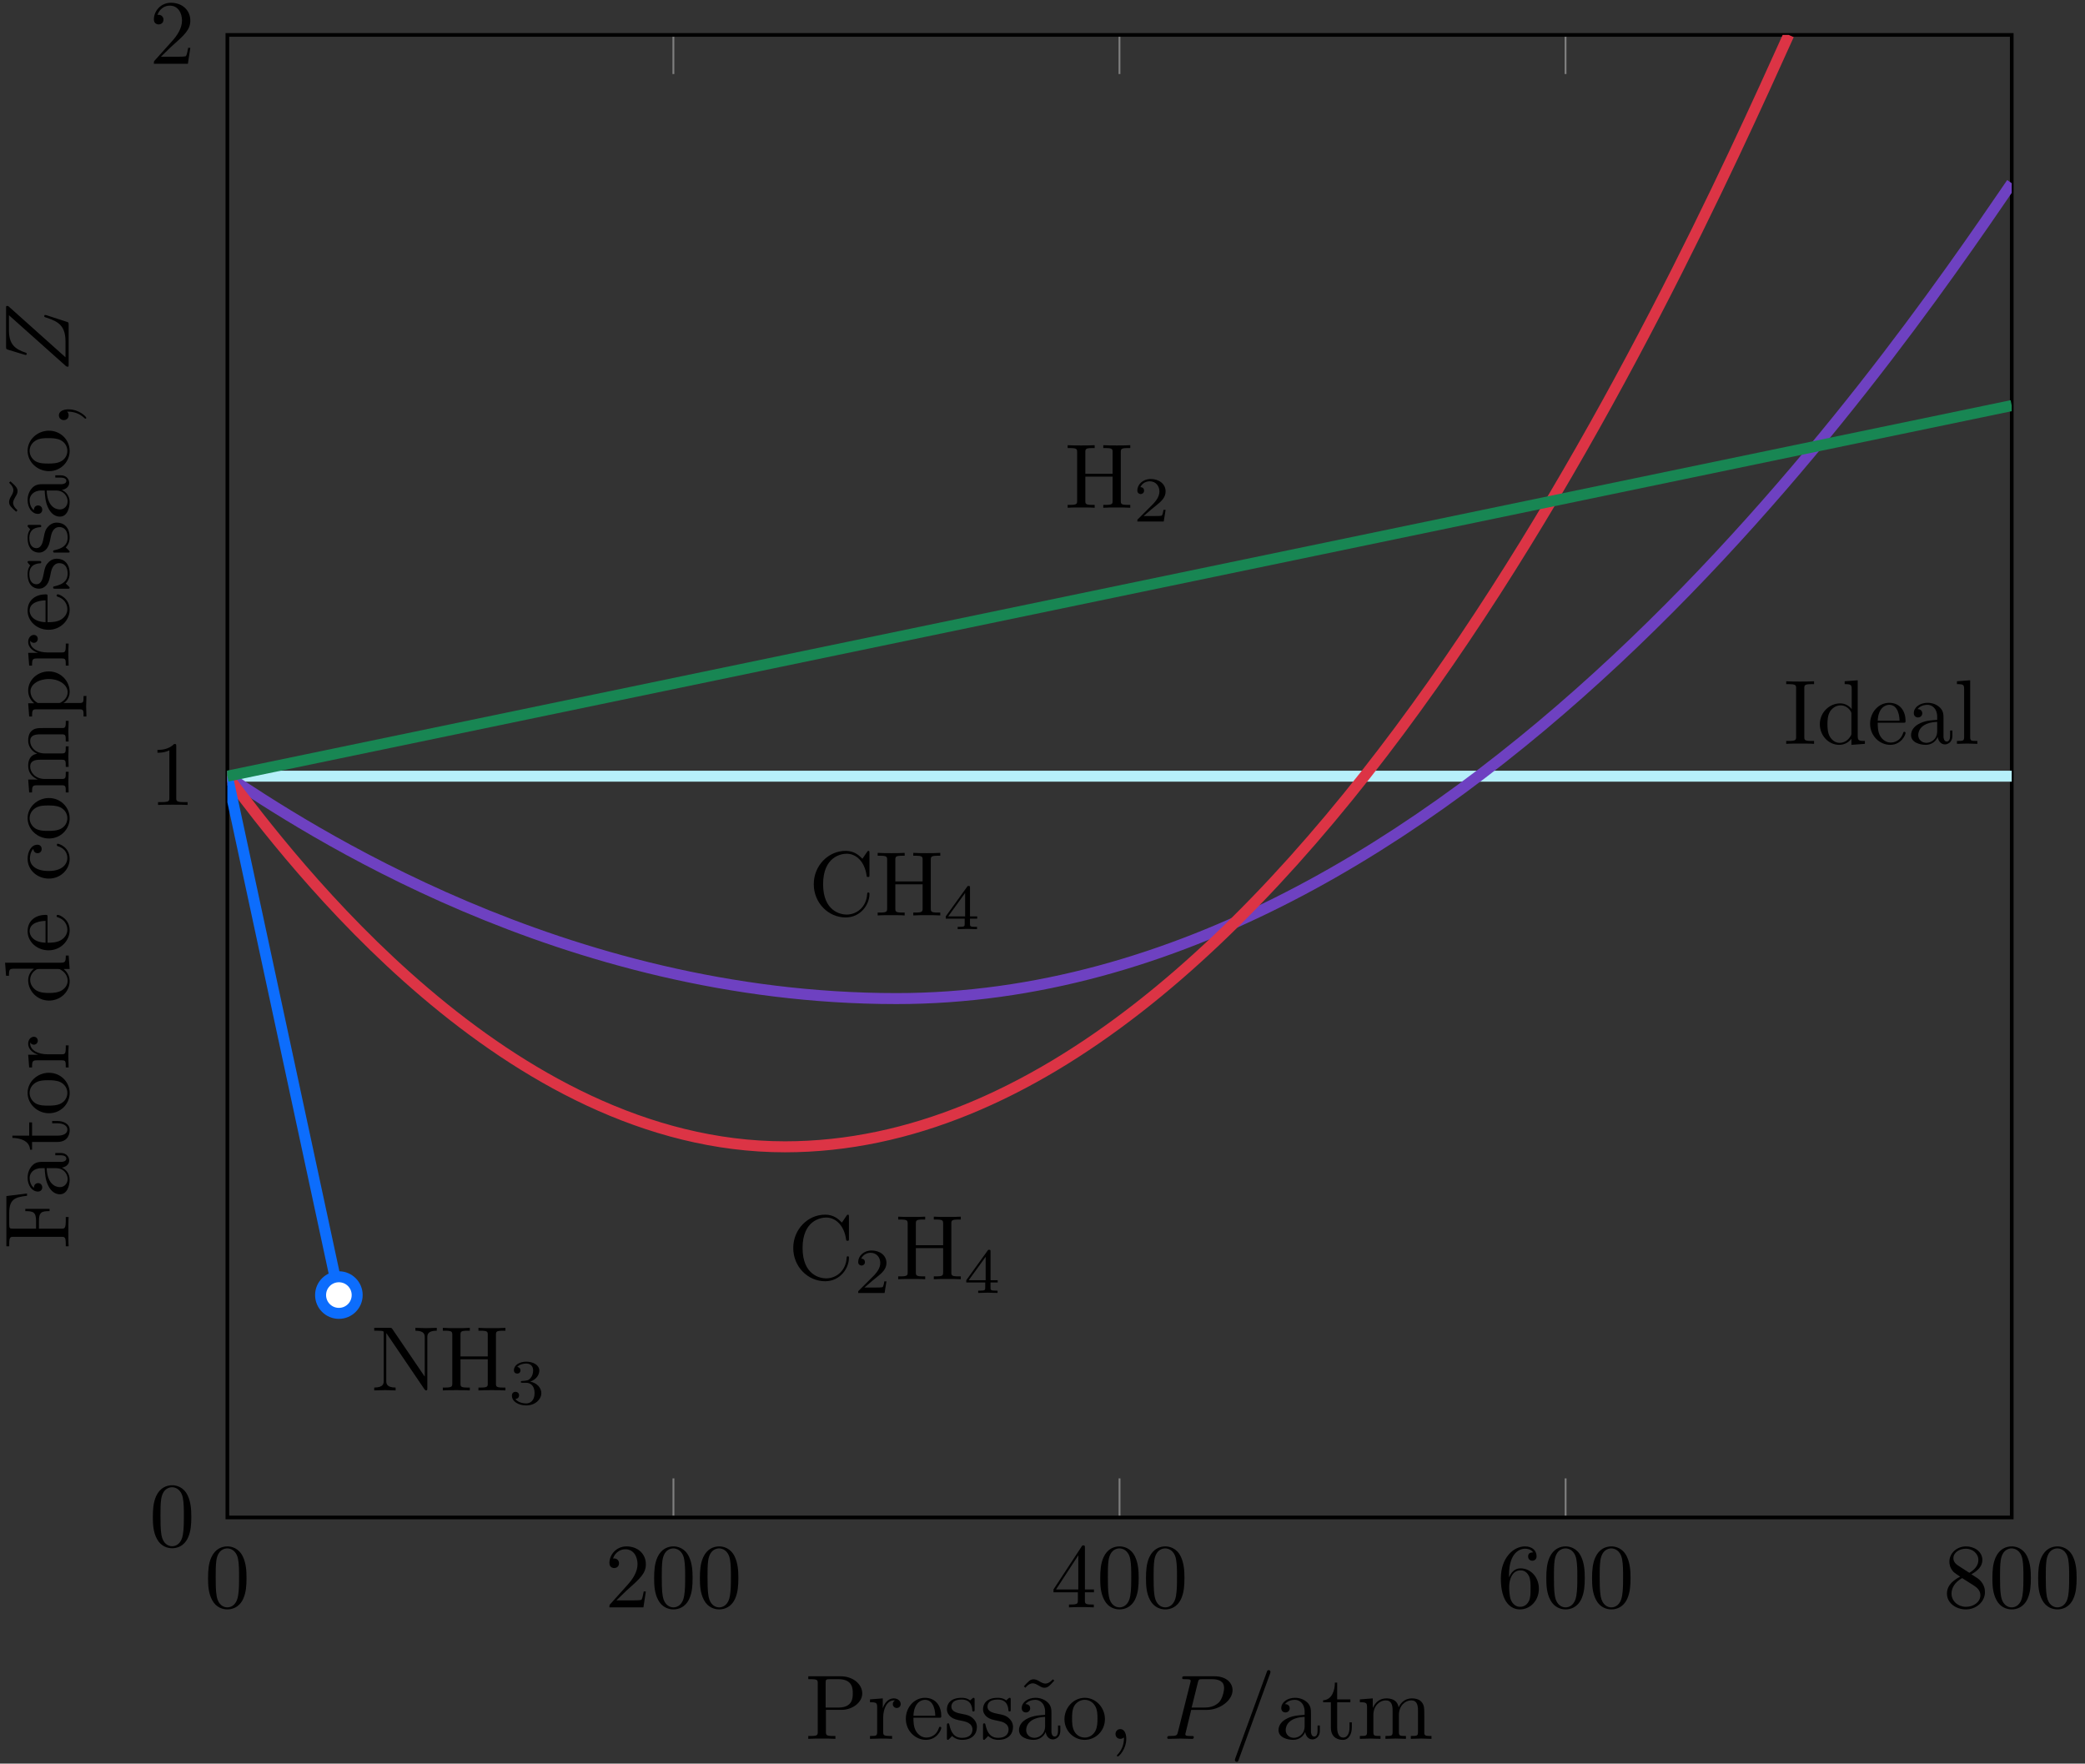 <?xml version="1.0" encoding="UTF-8"?>
<svg width="227pt" height="192pt" version="1.1" viewBox="0 0 227 192" xmlns="http://www.w3.org/2000/svg" xmlns:xlink="http://www.w3.org/1999/xlink">
<rect x="0" y="0" width="227" height="192" fill="#333333" stroke="none"/>
<defs>
<symbol id="a" overflow="visible">
<path d="m4.578-3.188c0-0.797-0.047-1.594-0.391-2.328-0.453-0.969-1.281-1.125-1.688-1.125-0.609 0-1.328 0.266-1.75 1.188-0.312 0.688-0.359 1.469-0.359 2.266 0 0.75 0.031 1.641 0.453 2.406 0.422 0.797 1.156 1 1.641 1 0.531 0 1.297-0.203 1.734-1.156 0.312-0.688 0.359-1.469 0.359-2.25zm-0.812-0.125c0 0.75 0 1.422-0.109 2.062-0.156 0.953-0.719 1.25-1.172 1.25-0.391 0-0.984-0.25-1.156-1.203-0.109-0.594-0.109-1.516-0.109-2.109 0-0.641 0-1.297 0.078-1.828 0.188-1.188 0.938-1.281 1.188-1.281 0.328 0 0.984 0.188 1.172 1.172 0.109 0.562 0.109 1.312 0.109 1.938z"/>
</symbol>
<symbol id="l" overflow="visible">
<path d="m4.469-1.734h-0.234c-0.062 0.297-0.125 0.734-0.234 0.891-0.062 0.078-0.719 0.078-0.938 0.078h-1.797l1.062-1.031c1.547-1.375 2.141-1.906 2.141-2.906 0-1.141-0.891-1.938-2.109-1.938-1.125 0-1.859 0.922-1.859 1.812 0 0.547 0.5 0.547 0.531 0.547 0.172 0 0.516-0.109 0.516-0.531 0-0.25-0.188-0.516-0.531-0.516-0.078 0-0.094 0-0.125 0.016 0.219-0.656 0.766-1.016 1.344-1.016 0.906 0 1.328 0.812 1.328 1.625 0 0.797-0.484 1.578-1.047 2.203l-1.906 2.125c-0.109 0.109-0.109 0.141-0.109 0.375h3.703z"/>
</symbol>
<symbol id="ap" overflow="visible">
<path d="m4.688-1.641v-0.312h-0.984v-4.531c0-0.203 0-0.266-0.172-0.266-0.078 0-0.109 0-0.188 0.125l-3.062 4.672v0.312h2.656v0.859c0 0.359-0.031 0.469-0.766 0.469h-0.203v0.312c0.406-0.031 0.922-0.031 1.344-0.031s0.938 0 1.359 0.031v-0.312h-0.219c-0.734 0-0.75-0.109-0.75-0.469v-0.859zm-1.703-0.312h-2.422l2.422-3.719z"/>
</symbol>
<symbol id="ao" overflow="visible">
<path d="m4.562-2.031c0-1.266-0.891-2.219-2-2.219-0.672 0-1.047 0.5-1.25 0.984v-0.25c0-2.516 1.234-2.875 1.75-2.875 0.234 0 0.656 0.062 0.875 0.406-0.156 0-0.547 0-0.547 0.438 0 0.312 0.234 0.469 0.453 0.469 0.156 0 0.469-0.094 0.469-0.484 0-0.594-0.438-1.078-1.266-1.078-1.281 0-2.625 1.281-2.625 3.484 0 2.672 1.156 3.375 2.078 3.375 1.109 0 2.062-0.938 2.062-2.25zm-0.906-0.016c0 0.484 0 0.984-0.172 1.344-0.297 0.594-0.75 0.641-0.984 0.641-0.625 0-0.922-0.594-0.984-0.75-0.188-0.469-0.188-1.266-0.188-1.438 0-0.781 0.328-1.781 1.219-1.781 0.172 0 0.625 0 0.938 0.625 0.172 0.359 0.172 0.875 0.172 1.359z"/>
</symbol>
<symbol id="an" overflow="visible">
<path d="m4.562-1.672c0-0.359-0.109-0.812-0.5-1.234-0.188-0.203-0.344-0.297-0.984-0.703 0.719-0.375 1.203-0.891 1.203-1.547 0-0.922-0.875-1.484-1.781-1.484-1 0-1.812 0.734-1.812 1.672 0 0.172 0.016 0.625 0.438 1.094 0.109 0.109 0.484 0.359 0.734 0.531-0.578 0.297-1.438 0.844-1.438 1.844 0 1.047 1.016 1.719 2.062 1.719 1.125 0 2.078-0.828 2.078-1.891zm-0.719-3.484c0 0.578-0.391 1.047-0.984 1.391l-1.234-0.797c-0.453-0.297-0.5-0.625-0.5-0.797 0-0.609 0.656-1.031 1.359-1.031 0.719 0 1.359 0.516 1.359 1.234zm0.219 3.844c0 0.734-0.75 1.25-1.562 1.25-0.859 0-1.578-0.609-1.578-1.438 0-0.578 0.312-1.219 1.156-1.688l1.234 0.781c0.281 0.188 0.75 0.484 0.75 1.094z"/>
</symbol>
<symbol id="am" overflow="visible">
<path d="m4.172 0v-0.312h-0.312c-0.906 0-0.922-0.109-0.922-0.469v-5.594c0-0.25 0-0.266-0.234-0.266-0.625 0.641-1.5 0.641-1.812 0.641v0.312c0.203 0 0.781 0 1.297-0.266v5.172c0 0.359-0.031 0.469-0.922 0.469h-0.312v0.312c0.344-0.031 1.203-0.031 1.609-0.031 0.391 0 1.266 0 1.609 0.031z"/>
</symbol>
<symbol id="al" overflow="visible">
<path d="m4.812-0.891v-0.562h-0.25v0.562c0 0.578-0.25 0.641-0.359 0.641-0.328 0-0.359-0.453-0.359-0.5v-1.984c0-0.422 0-0.812-0.359-1.188-0.391-0.391-0.891-0.547-1.375-0.547-0.812 0-1.5 0.469-1.5 1.125 0 0.297 0.203 0.469 0.453 0.469 0.281 0 0.469-0.203 0.469-0.453 0-0.125-0.062-0.453-0.516-0.453 0.266-0.359 0.766-0.469 1.078-0.469 0.484 0 1.062 0.391 1.062 1.281v0.359c-0.516 0.031-1.219 0.062-1.844 0.359-0.75 0.344-1 0.859-1 1.297 0 0.812 0.969 1.062 1.594 1.062 0.672 0 1.125-0.406 1.312-0.859 0.047 0.391 0.312 0.812 0.781 0.812 0.203 0 0.812-0.141 0.812-0.953zm-1.656-0.5c0 0.938-0.719 1.281-1.172 1.281-0.484 0-0.891-0.344-0.891-0.844 0-0.547 0.406-1.375 2.062-1.438z"/>
</symbol>
<symbol id="ak" overflow="visible">
<path d="m3.312-1.234v-0.562h-0.25v0.547c0 0.734-0.297 1.109-0.672 1.109-0.672 0-0.672-0.906-0.672-1.078v-2.766h1.438v-0.312h-1.438v-1.828h-0.25c0 0.812-0.297 1.875-1.281 1.922v0.219h0.844v2.75c0 1.219 0.938 1.344 1.297 1.344 0.703 0 0.984-0.703 0.984-1.344z"/>
</symbol>
<symbol id="aj" overflow="visible">
<path d="m8.109 0v-0.312c-0.516 0-0.766 0-0.781-0.297v-1.906c0-0.859 0-1.156-0.312-1.516-0.141-0.172-0.469-0.375-1.047-0.375-0.828 0-1.281 0.594-1.438 0.984-0.141-0.875-0.875-0.984-1.328-0.984-0.734 0-1.203 0.422-1.484 1.047v-1.047l-1.406 0.109v0.312c0.703 0 0.781 0.062 0.781 0.562v2.672c0 0.438-0.109 0.438-0.781 0.438v0.312l1.141-0.031 1.109 0.031v-0.312c-0.672 0-0.781 0-0.781-0.438v-1.844c0-1.031 0.719-1.594 1.344-1.594 0.641 0 0.75 0.531 0.75 1.109v2.328c0 0.438-0.109 0.438-0.781 0.438v0.312l1.125-0.031 1.109 0.031v-0.312c-0.656 0-0.766 0-0.766-0.438v-1.844c0-1.031 0.703-1.594 1.344-1.594 0.625 0 0.734 0.531 0.734 1.109v2.328c0 0.438-0.109 0.438-0.781 0.438v0.312l1.125-0.031z"/>
</symbol>
<symbol id="ai" overflow="visible">
<path d="m3.312 0v-0.312h-0.25c-0.797 0-0.812-0.109-0.812-0.469v-5.25c0-0.359 0.016-0.469 0.812-0.469h0.25v-0.312c-0.344 0.031-1.125 0.031-1.516 0.031-0.375 0-1.172 0-1.516-0.031v0.312h0.25c0.797 0 0.828 0.109 0.828 0.469v5.25c0 0.359-0.031 0.469-0.828 0.469h-0.25v0.312c0.344-0.031 1.141-0.031 1.516-0.031 0.391 0 1.172 0 1.516 0.031z"/>
</symbol>
<symbol id="ad" overflow="visible">
<path d="m5.25 0v-0.312c-0.688 0-0.781-0.062-0.781-0.562v-6.047l-1.422 0.109v0.312c0.688 0 0.766 0.062 0.766 0.562v2.156c-0.281-0.359-0.719-0.625-1.25-0.625-1.172 0-2.219 0.984-2.219 2.266 0 1.266 0.969 2.25 2.109 2.25 0.641 0 1.078-0.344 1.328-0.656v0.656zm-1.469-1.172c0 0.172 0 0.188-0.109 0.359-0.297 0.484-0.734 0.703-1.172 0.703-0.453 0-0.812-0.266-1.047-0.641-0.25-0.406-0.281-0.969-0.281-1.391 0-0.359 0.016-0.953 0.297-1.406 0.219-0.312 0.594-0.641 1.141-0.641 0.344 0 0.766 0.156 1.062 0.594 0.109 0.172 0.109 0.188 0.109 0.375z"/>
</symbol>
<symbol id="j" overflow="visible">
<path d="m4.141-1.188c0-0.094-0.078-0.125-0.141-0.125-0.078 0-0.109 0.062-0.125 0.141-0.344 1.031-1.25 1.031-1.344 1.031-0.5 0-0.891-0.297-1.125-0.672-0.297-0.469-0.297-1.125-0.297-1.484h2.781c0.219 0 0.25 0 0.25-0.219 0-0.984-0.547-1.953-1.781-1.953-1.156 0-2.078 1.031-2.078 2.281 0 1.328 1.047 2.297 2.188 2.297 1.219 0 1.672-1.109 1.672-1.297zm-0.656-1.328h-2.375c0.062-1.484 0.906-1.734 1.25-1.734 1.016 0 1.125 1.344 1.125 1.734z"/>
</symbol>
<symbol id="ac" overflow="visible">
<path d="m4.812-0.891v-0.562h-0.25v0.562c0 0.578-0.25 0.641-0.359 0.641-0.328 0-0.359-0.453-0.359-0.5v-1.984c0-0.422 0-0.812-0.359-1.188-0.391-0.391-0.891-0.547-1.375-0.547-0.812 0-1.5 0.469-1.5 1.125 0 0.297 0.203 0.469 0.453 0.469 0.281 0 0.469-0.203 0.469-0.453 0-0.125-0.062-0.453-0.516-0.453 0.266-0.359 0.766-0.469 1.078-0.469 0.484 0 1.062 0.391 1.062 1.281v0.359c-0.516 0.031-1.219 0.062-1.844 0.359-0.75 0.344-1 0.859-1 1.297 0 0.812 0.969 1.062 1.594 1.062 0.672 0 1.125-0.406 1.312-0.859 0.047 0.391 0.312 0.812 0.781 0.812 0.203 0 0.812-0.141 0.812-0.953zm-1.656-0.5c0 0.938-0.719 1.281-1.172 1.281-0.484 0-0.891-0.344-0.891-0.844 0-0.547 0.406-1.375 2.062-1.438z"/>
</symbol>
<symbol id="ab" overflow="visible">
<path d="m2.547 0v-0.312c-0.672 0-0.781 0-0.781-0.438v-6.172l-1.438 0.109v0.312c0.703 0 0.781 0.062 0.781 0.562v5.188c0 0.438-0.109 0.438-0.781 0.438v0.312l1.109-0.031z"/>
</symbol>
<symbol id="i" overflow="visible">
<path d="m6.625-2.328c0-0.094 0-0.172-0.125-0.172-0.109 0-0.109 0.062-0.125 0.172-0.078 1.422-1.141 2.234-2.234 2.234-0.609 0-2.562-0.328-2.562-3.312 0-2.969 1.953-3.312 2.562-3.312 1.078 0 1.969 0.906 2.172 2.359 0.016 0.141 0.016 0.172 0.156 0.172 0.156 0 0.156-0.031 0.156-0.234v-2.359c0-0.172 0-0.25-0.109-0.25-0.031 0-0.078 0-0.156 0.125l-0.5 0.734c-0.359-0.359-0.875-0.859-1.828-0.859-1.875 0-3.469 1.594-3.469 3.625 0 2.062 1.609 3.625 3.469 3.625 1.625 0 2.594-1.391 2.594-2.547z"/>
</symbol>
<symbol id="b" overflow="visible">
<path d="m7.141 0v-0.312h-0.25c-0.766 0-0.781-0.109-0.781-0.469v-5.25c0-0.359 0.016-0.469 0.781-0.469h0.25v-0.312c-0.359 0.031-1.094 0.031-1.469 0.031s-1.125 0-1.469-0.031v0.312h0.234c0.766 0 0.781 0.109 0.781 0.469v2.328h-2.969v-2.328c0-0.359 0.016-0.469 0.781-0.469h0.234v-0.312c-0.344 0.031-1.078 0.031-1.469 0.031-0.375 0-1.125 0-1.469-0.031v0.312h0.234c0.766 0 0.797 0.109 0.797 0.469v5.25c0 0.359-0.031 0.469-0.797 0.469h-0.234v0.312c0.344-0.031 1.094-0.031 1.469-0.031s1.125 0 1.469 0.031v-0.312h-0.234c-0.766 0-0.781-0.109-0.781-0.469v-2.609h2.969v2.609c0 0.359-0.016 0.469-0.781 0.469h-0.234v0.312c0.344-0.031 1.078-0.031 1.453-0.031 0.391 0 1.125 0 1.484 0.031z"/>
</symbol>
<symbol id="aa" overflow="visible">
<path d="m7.141-6.5v-0.312l-1.172 0.031-1.156-0.031v0.312c1.016 0 1.016 0.469 1.016 0.734v4.266l-3.516-5.172c-0.094-0.125-0.094-0.141-0.281-0.141h-1.703v0.312h0.297c0.141 0 0.344 0.016 0.484 0.016 0.234 0.031 0.25 0.047 0.25 0.234v5.203c0 0.266 0 0.734-1.031 0.734v0.312l1.172-0.031 1.156 0.031v-0.312c-1.016 0-1.016-0.469-1.016-0.734v-5.188c0.047 0.047 0.047 0.062 0.094 0.125l4.062 5.984c0.094 0.109 0.109 0.125 0.172 0.125 0.141 0 0.141-0.062 0.141-0.266v-5.5c0-0.266 0-0.734 1.031-0.734z"/>
</symbol>
<symbol id="z" overflow="visible">
<path d="m6.219-4.953c0-0.984-0.984-1.859-2.344-1.859h-3.531v0.312h0.25c0.766 0 0.781 0.109 0.781 0.469v5.25c0 0.359-0.016 0.469-0.781 0.469h-0.25v0.312c0.359-0.031 1.094-0.031 1.469-0.031s1.125 0 1.484 0.031v-0.312h-0.25c-0.766 0-0.781-0.109-0.781-0.469v-2.375h1.688c1.188 0 2.266-0.797 2.266-1.797zm-1.031 0c0 0.469 0 1.547-1.578 1.547h-1.375v-2.688c0-0.344 0.016-0.406 0.484-0.406h0.891c1.578 0 1.578 1.062 1.578 1.547z"/>
</symbol>
<symbol id="ah" overflow="visible">
<path d="m3.625-3.797c0-0.312-0.312-0.609-0.734-0.609-0.734 0-1.094 0.672-1.219 1.094v-1.094l-1.391 0.109v0.312c0.703 0 0.781 0.062 0.781 0.562v2.672c0 0.438-0.109 0.438-0.781 0.438v0.312l1.141-0.031c0.391 0 0.859 0 1.266 0.031v-0.312h-0.219c-0.734 0-0.75-0.109-0.75-0.469v-1.531c0-0.984 0.422-1.875 1.172-1.875 0.062 0 0.094 0 0.109 0.016-0.031 0-0.234 0.125-0.234 0.391s0.219 0.422 0.438 0.422c0.172 0 0.422-0.125 0.422-0.438z"/>
</symbol>
<symbol id="k" overflow="visible">
<path d="m3.594-1.281c0-0.516-0.297-0.828-0.422-0.938-0.328-0.328-0.719-0.406-1.141-0.484-0.562-0.109-1.219-0.234-1.219-0.812 0-0.359 0.25-0.766 1.109-0.766 1.094 0 1.156 0.906 1.172 1.203 0 0.094 0.109 0.094 0.109 0.094 0.141 0 0.141-0.047 0.141-0.234v-1.016c0-0.156 0-0.234-0.109-0.234-0.047 0-0.078 0-0.203 0.125-0.031 0.031-0.125 0.125-0.172 0.156-0.375-0.281-0.781-0.281-0.938-0.281-1.219 0-1.594 0.672-1.594 1.234 0 0.344 0.156 0.625 0.422 0.844 0.328 0.25 0.609 0.312 1.328 0.453 0.219 0.047 1.031 0.203 1.031 0.922 0 0.5-0.344 0.906-1.125 0.906-0.844 0-1.203-0.562-1.391-1.422-0.031-0.125-0.031-0.156-0.141-0.156-0.125 0-0.125 0.062-0.125 0.234v1.328c0 0.172 0 0.234 0.109 0.234 0.047 0 0.062-0.016 0.25-0.203 0.016-0.016 0.016-0.031 0.203-0.219 0.438 0.406 0.891 0.422 1.094 0.422 1.141 0 1.609-0.672 1.609-1.391z"/>
</symbol>
<symbol id="ag" overflow="visible">
<path d="m4.812-0.891v-0.562h-0.25v0.562c0 0.578-0.25 0.641-0.359 0.641-0.328 0-0.359-0.453-0.359-0.5v-1.984c0-0.422 0-0.812-0.359-1.188-0.391-0.391-0.891-0.547-1.375-0.547-0.812 0-1.5 0.469-1.5 1.125 0 0.297 0.203 0.469 0.453 0.469 0.281 0 0.469-0.203 0.469-0.453 0-0.125-0.062-0.453-0.516-0.453 0.266-0.359 0.766-0.469 1.078-0.469 0.484 0 1.062 0.391 1.062 1.281v0.359c-0.516 0.031-1.219 0.062-1.844 0.359-0.75 0.344-1 0.859-1 1.297 0 0.812 0.969 1.062 1.594 1.062 0.672 0 1.125-0.406 1.312-0.859 0.047 0.391 0.312 0.812 0.781 0.812 0.203 0 0.812-0.141 0.812-0.953zm-1.656-0.5c0 0.938-0.719 1.281-1.172 1.281-0.484 0-0.891-0.344-0.891-0.844 0-0.547 0.406-1.375 2.062-1.438zm1-4.953-0.156-0.141s-0.375 0.469-0.812 0.469c-0.234 0-0.484-0.141-0.656-0.25-0.266-0.156-0.453-0.219-0.625-0.219-0.375 0-0.562 0.219-1.062 0.766l0.156 0.156s0.375-0.484 0.812-0.484c0.234 0 0.484 0.156 0.656 0.25 0.266 0.172 0.438 0.234 0.609 0.234 0.375 0 0.578-0.219 1.078-0.781z"/>
</symbol>
<symbol id="af" overflow="visible">
<path d="m4.688-2.141c0-1.266-0.984-2.328-2.188-2.328-1.25 0-2.219 1.094-2.219 2.328 0 1.297 1.031 2.25 2.203 2.25 1.203 0 2.203-0.984 2.203-2.25zm-0.812-0.078c0 0.359 0 0.906-0.219 1.344-0.234 0.453-0.672 0.734-1.156 0.734-0.438 0-0.875-0.203-1.141-0.672-0.25-0.438-0.25-1.047-0.25-1.406 0-0.391 0-0.922 0.234-1.359 0.266-0.453 0.734-0.672 1.141-0.672 0.438 0 0.859 0.219 1.125 0.656 0.266 0.422 0.266 1 0.266 1.375z"/>
</symbol>
<symbol id="ae" overflow="visible">
<path d="m2.031-0.016c0-0.625-0.25-1.047-0.641-1.047-0.359 0-0.531 0.281-0.531 0.531 0 0.266 0.172 0.531 0.531 0.531 0.141 0 0.281-0.062 0.391-0.156 0.016 0.781-0.25 1.391-0.688 1.859-0.062 0.062-0.078 0.078-0.078 0.109 0 0.078 0.047 0.109 0.094 0.109 0.125 0 0.922-0.781 0.922-1.938z"/>
</symbol>
<symbol id="h" overflow="visible">
<path d="m3.688-1.141v-0.25h-0.781v-3.109c0-0.141 0-0.203-0.141-0.203-0.094 0-0.125 0-0.188 0.109l-2.312 3.203v0.25h2.062v0.562c0 0.25 0 0.328-0.578 0.328h-0.188v0.25l1.047-0.031 1.062 0.031v-0.25h-0.188c-0.578 0-0.578-0.078-0.578-0.328v-0.562zm-1.312-0.25h-1.844l1.844-2.547z"/>
</symbol>
<symbol id="g" overflow="visible">
<path d="m3.516-1.266h-0.234c-0.016 0.156-0.094 0.562-0.188 0.625-0.047 0.047-0.578 0.047-0.688 0.047h-1.281c0.734-0.641 0.984-0.844 1.391-1.172 0.516-0.406 1-0.844 1-1.5 0-0.844-0.734-1.359-1.625-1.359-0.859 0-1.453 0.609-1.453 1.25 0 0.344 0.297 0.391 0.375 0.391 0.156 0 0.359-0.125 0.359-0.375 0-0.125-0.047-0.375-0.406-0.375 0.219-0.484 0.688-0.641 1.016-0.641 0.703 0 1.062 0.547 1.062 1.109 0 0.609-0.438 1.078-0.656 1.328l-1.672 1.672c-0.078 0.062-0.078 0.078-0.078 0.266h2.875z"/>
</symbol>
<symbol id="y" overflow="visible">
<path d="m3.578-1.203c0-0.547-0.438-1.094-1.203-1.25 0.719-0.266 0.984-0.781 0.984-1.219 0-0.547-0.625-0.953-1.406-0.953-0.766 0-1.359 0.375-1.359 0.938 0 0.234 0.156 0.359 0.359 0.359 0.219 0 0.359-0.156 0.359-0.344 0-0.203-0.141-0.359-0.359-0.375 0.25-0.297 0.719-0.375 0.984-0.375 0.312 0 0.75 0.156 0.75 0.75 0 0.297-0.094 0.625-0.281 0.828-0.219 0.266-0.422 0.281-0.766 0.312-0.172 0.016-0.188 0.016-0.219 0.016 0 0-0.078 0.016-0.078 0.094 0 0.094 0.062 0.094 0.188 0.094h0.375c0.547 0 0.938 0.375 0.938 1.125 0 0.859-0.516 1.125-0.906 1.125-0.281 0-0.906-0.078-1.188-0.5 0.328 0 0.406-0.234 0.406-0.391 0-0.219-0.172-0.375-0.391-0.375-0.188 0-0.391 0.125-0.391 0.406 0 0.656 0.719 1.078 1.562 1.078 0.969 0 1.641-0.656 1.641-1.344z"/>
</symbol>
<symbol id="x" overflow="visible">
<path d="m7.516-5.297c0-0.781-0.656-1.516-1.969-1.516h-3.219c-0.188 0-0.297 0-0.297 0.188 0 0.125 0.078 0.125 0.281 0.125 0.125 0 0.312 0.016 0.422 0.016 0.172 0.031 0.219 0.047 0.219 0.172 0 0.031 0 0.062-0.031 0.188l-1.344 5.344c-0.094 0.391-0.109 0.469-0.906 0.469-0.156 0-0.266 0-0.266 0.188 0 0.125 0.109 0.125 0.141 0.125l1.266-0.031 0.641 0.016c0.219 0 0.438 0.016 0.641 0.016 0.078 0 0.203 0 0.203-0.203 0-0.109-0.094-0.109-0.281-0.109-0.359 0-0.641 0-0.641-0.172 0-0.062 0.016-0.109 0.031-0.172l0.609-2.5h1.703c1.406 0 2.797-1.031 2.797-2.141zm-0.922-0.25c0 0.391-0.203 1.25-0.594 1.609-0.5 0.453-1.094 0.531-1.531 0.531h-1.406l0.672-2.719c0.094-0.344 0.109-0.375 0.547-0.375h0.953c0.828 0 1.359 0.266 1.359 0.953z"/>
</symbol>
<symbol id="w" overflow="visible">
<path d="m4.422-7.281c0-0.109-0.078-0.203-0.188-0.203-0.078 0-0.141 0.031-0.172 0.094l-3.469 9.5c-0.047 0.141-0.047 0.188-0.047 0.188 0 0.109 0.094 0.203 0.203 0.203 0.125 0 0.156-0.078 0.219-0.25l3.406-9.344c0.047-0.141 0.047-0.188 0.047-0.188z"/>
</symbol>
<symbol id="v" overflow="visible">
<path d="m-4.531-6.078-2.25 0.281v5.469h0.312v-0.234c0-0.766 0.109-0.797 0.469-0.797h5.219c0.359 0 0.469 0.031 0.469 0.797v0.234h0.312c-0.031-0.344-0.031-1.125-0.031-1.516 0-0.406 0-1.312 0.031-1.672h-0.312v0.328c0 0.938-0.125 0.938-0.469 0.938h-2.453v-0.844c0-0.969 0.312-1.062 1.156-1.062v-0.25h-2.641v0.25c0.844 0 1.172 0.094 1.172 1.062v0.844h-2.531c-0.328 0-0.391-0.016-0.391-0.484v-1.188c0-1.5 0.562-1.75 1.938-1.906z"/>
</symbol>
<symbol id="r" overflow="visible">
<path d="m-0.891-4.812h-0.562v0.25h0.562c0.578 0 0.641 0.25 0.641 0.359 0 0.328-0.453 0.359-0.5 0.359h-1.984c-0.422 0-0.812 0-1.188 0.359-0.391 0.391-0.547 0.891-0.547 1.375 0 0.812 0.469 1.5 1.125 1.5 0.297 0 0.469-0.203 0.469-0.453 0-0.281-0.203-0.469-0.453-0.469-0.125 0-0.453 0.062-0.453 0.516-0.359-0.266-0.469-0.766-0.469-1.078 0-0.484 0.391-1.062 1.281-1.062h0.359c0.031 0.516 0.062 1.219 0.359 1.844 0.344 0.75 0.859 1 1.297 1 0.812 0 1.062-0.969 1.062-1.594 0-0.672-0.406-1.125-0.859-1.312 0.391-0.047 0.812-0.312 0.812-0.781 0-0.203-0.141-0.812-0.953-0.812zm-0.5 1.656c0.938 0 1.281 0.719 1.281 1.172 0 0.484-0.344 0.891-0.844 0.891-0.547 0-1.375-0.406-1.438-2.062z"/>
</symbol>
<symbol id="q" overflow="visible">
<path d="m-1.234-3.312h-0.562v0.25h0.547c0.734 0 1.109 0.297 1.109 0.672 0 0.672-0.906 0.672-1.078 0.672h-2.766v-1.438h-0.312v1.438h-1.828v0.25c0.812 0 1.875 0.297 1.922 1.281h0.219v-0.844h2.75c1.219 0 1.344-0.938 1.344-1.297 0-0.703-0.703-0.984-1.344-0.984z"/>
</symbol>
<symbol id="c" overflow="visible">
<path d="m-2.141-4.688c-1.266 0-2.328 0.984-2.328 2.188 0 1.25 1.094 2.219 2.328 2.219 1.297 0 2.25-1.031 2.25-2.203 0-1.203-0.984-2.203-2.25-2.203zm-0.078 0.812c0.359 0 0.906 0 1.344 0.219 0.453 0.234 0.734 0.672 0.734 1.156 0 0.438-0.203 0.875-0.672 1.141-0.438 0.25-1.047 0.25-1.406 0.25-0.391 0-0.922 0-1.359-0.234-0.453-0.266-0.672-0.734-0.672-1.141 0-0.438 0.219-0.859 0.656-1.125 0.422-0.266 1-0.266 1.375-0.266z"/>
</symbol>
<symbol id="e" overflow="visible">
<path d="m-3.797-3.625c-0.312 0-0.609 0.312-0.609 0.734 0 0.734 0.672 1.094 1.094 1.219h-1.094l0.109 1.391h0.312c0-0.703 0.062-0.781 0.562-0.781h2.672c0.438 0 0.438 0.109 0.438 0.781h0.312l-0.031-1.141c0-0.391 0-0.859 0.031-1.266h-0.312v0.219c0 0.734-0.109 0.75-0.469 0.75h-1.531c-0.984 0-1.875-0.422-1.875-1.172 0-0.062 0-0.094 0.016-0.109 0 0.031 0.125 0.234 0.391 0.234s0.422-0.219 0.422-0.438c0-0.172-0.125-0.422-0.438-0.422z"/>
</symbol>
<symbol id="p" overflow="visible">
<path d="m0-5.25h-0.312c0 0.688-0.062 0.781-0.562 0.781h-6.047l0.109 1.422h0.312c0-0.688 0.062-0.766 0.562-0.766h2.156c-0.359 0.281-0.625 0.719-0.625 1.25 0 1.172 0.984 2.219 2.266 2.219 1.266 0 2.25-0.969 2.25-2.109 0-0.641-0.344-1.078-0.656-1.328h0.656zm-1.172 1.469c0.172 0 0.188 0 0.359 0.109 0.484 0.297 0.703 0.734 0.703 1.172 0 0.453-0.266 0.812-0.641 1.047-0.406 0.25-0.969 0.281-1.391 0.281-0.359 0-0.953-0.016-1.406-0.297-0.312-0.219-0.641-0.594-0.641-1.141 0-0.344 0.156-0.766 0.594-1.062 0.172-0.109 0.188-0.109 0.375-0.109z"/>
</symbol>
<symbol id="d" overflow="visible">
<path d="m-1.188-4.141c-0.094 0-0.125 0.078-0.125 0.141 0 0.078 0.062 0.109 0.141 0.125 1.031 0.344 1.031 1.25 1.031 1.344 0 0.5-0.297 0.891-0.672 1.125-0.469 0.297-1.125 0.297-1.484 0.297v-2.781c0-0.219 0-0.25-0.219-0.25-0.984 0-1.953 0.547-1.953 1.781 0 1.156 1.031 2.078 2.281 2.078 1.328 0 2.297-1.047 2.297-2.188 0-1.219-1.109-1.672-1.297-1.672zm-1.328 0.656v2.375c-1.484-0.062-1.734-0.906-1.734-1.25 0-1.016 1.344-1.125 1.734-1.125z"/>
</symbol>
<symbol id="o" overflow="visible">
<path d="m-1.188-4.141c-0.094 0-0.094 0.109-0.094 0.141 0 0.078 0.031 0.109 0.094 0.125 0.922 0.281 1.047 0.938 1.047 1.297 0 0.531-0.422 1.406-2.031 1.406-1.625 0-2.047-0.812-2.047-1.344 0-0.094 0.016-0.719 0.375-1.062 0.031 0.406 0.328 0.469 0.453 0.469 0.266 0 0.453-0.188 0.453-0.453s-0.156-0.469-0.469-0.469c-0.672 0-1.062 0.766-1.062 1.531 0 1.25 1.078 2.156 2.312 2.156 1.281 0 2.266-0.984 2.266-2.141 0-1.328-1.203-1.656-1.297-1.656z"/>
</symbol>
<symbol id="n" overflow="visible">
<path d="m0-8.109h-0.312c0 0.516 0 0.766-0.297 0.781h-1.906c-0.859 0-1.156 0-1.516 0.312-0.172 0.141-0.375 0.469-0.375 1.047 0 0.828 0.594 1.281 0.984 1.438-0.875 0.141-0.984 0.875-0.984 1.328 0 0.734 0.422 1.203 1.047 1.484h-1.047l0.109 1.406h0.312c0-0.703 0.062-0.781 0.562-0.781h2.672c0.438 0 0.438 0.109 0.438 0.781h0.312l-0.031-1.141 0.031-1.109h-0.312c0 0.672 0 0.781-0.438 0.781h-1.844c-1.031 0-1.594-0.719-1.594-1.344 0-0.641 0.531-0.75 1.109-0.75h2.328c0.438 0 0.438 0.109 0.438 0.781h0.312l-0.031-1.125 0.031-1.109h-0.312c0 0.656 0 0.766-0.438 0.766h-1.844c-1.031 0-1.594-0.703-1.594-1.344 0-0.625 0.531-0.734 1.109-0.734h2.328c0.438 0 0.438 0.109 0.438 0.781h0.312l-0.031-1.125z"/>
</symbol>
<symbol id="u" overflow="visible">
<path d="m-2.156-5.188c-1.266 0-2.25 0.953-2.25 2.078 0 0.781 0.438 1.203 0.656 1.391h-0.656l0.109 1.438h0.312c0-0.703 0.062-0.781 0.5-0.781h4.656c0.453 0 0.453 0.109 0.453 0.781h0.312l-0.031-1.109 0.031-1.125h-0.312c0 0.656 0 0.766-0.453 0.766h-1.766c0.172-0.047 0.703-0.469 0.703-1.219 0-1.188-0.984-2.219-2.266-2.219zm0 0.828c1.203 0 2.047 0.688 2.047 1.422 0 0.406-0.203 0.781-0.609 1.047-0.203 0.141-0.219 0.141-0.422 0.141h-2.219c-0.516-0.281-0.797-0.766-0.797-1.281 0-0.734 0.875-1.328 2-1.328z"/>
</symbol>
<symbol id="f" overflow="visible">
<path d="m-1.281-3.594c-0.516 0-0.828 0.297-0.938 0.422-0.328 0.328-0.406 0.719-0.484 1.141-0.109 0.562-0.234 1.219-0.812 1.219-0.359 0-0.766-0.25-0.766-1.109 0-1.094 0.906-1.156 1.203-1.172 0.094 0 0.094-0.109 0.094-0.109 0-0.141-0.047-0.141-0.234-0.141h-1.016c-0.156 0-0.234 0-0.234 0.109 0 0.047 0 0.078 0.125 0.203 0.031 0.031 0.125 0.125 0.156 0.172-0.281 0.375-0.281 0.781-0.281 0.938 0 1.219 0.672 1.594 1.234 1.594 0.344 0 0.625-0.156 0.844-0.422 0.25-0.328 0.312-0.609 0.453-1.328 0.047-0.219 0.203-1.031 0.922-1.031 0.5 0 0.906 0.344 0.906 1.125 0 0.844-0.562 1.203-1.422 1.391-0.125 0.031-0.156 0.031-0.156 0.141 0 0.125 0.062 0.125 0.234 0.125h1.328c0.172 0 0.234 0 0.234-0.109 0-0.047-0.016-0.062-0.203-0.25-0.016-0.016-0.031-0.016-0.219-0.203 0.406-0.438 0.422-0.891 0.422-1.094 0-1.141-0.672-1.609-1.391-1.609z"/>
</symbol>
<symbol id="t" overflow="visible">
<path d="m-0.891-4.812h-0.562v0.25h0.562c0.578 0 0.641 0.25 0.641 0.359 0 0.328-0.453 0.359-0.5 0.359h-1.984c-0.422 0-0.812 0-1.188 0.359-0.391 0.391-0.547 0.891-0.547 1.375 0 0.812 0.469 1.5 1.125 1.5 0.297 0 0.469-0.203 0.469-0.453 0-0.281-0.203-0.469-0.453-0.469-0.125 0-0.453 0.062-0.453 0.516-0.359-0.266-0.469-0.766-0.469-1.078 0-0.484 0.391-1.062 1.281-1.062h0.359c0.031 0.516 0.062 1.219 0.359 1.844 0.344 0.75 0.859 1 1.297 1 0.812 0 1.062-0.969 1.062-1.594 0-0.672-0.406-1.125-0.859-1.312 0.391-0.047 0.812-0.312 0.812-0.781 0-0.203-0.141-0.812-0.953-0.812zm-0.5 1.656c0.938 0 1.281 0.719 1.281 1.172 0 0.484-0.344 0.891-0.844 0.891-0.547 0-1.375-0.406-1.438-2.062zm-4.953-1-0.141 0.156s0.469 0.375 0.469 0.812c0 0.234-0.141 0.484-0.25 0.656-0.156 0.266-0.219 0.453-0.219 0.625 0 0.375 0.219 0.562 0.766 1.062l0.156-0.156s-0.484-0.375-0.484-0.812c0-0.234 0.156-0.484 0.25-0.656 0.172-0.266 0.234-0.438 0.234-0.609 0-0.375-0.219-0.578-0.781-1.078z"/>
</symbol>
<symbol id="s" overflow="visible">
<path d="m-0.016-2.031c-0.625 0-1.047 0.25-1.047 0.641 0 0.359 0.281 0.531 0.531 0.531 0.266 0 0.531-0.172 0.531-0.531 0-0.141-0.062-0.281-0.156-0.391 0.781-0.016 1.391 0.25 1.859 0.688 0.062 0.062 0.078 0.078 0.109 0.078 0.078 0 0.109-0.047 0.109-0.094 0-0.125-0.781-0.922-1.938-0.922z"/>
</symbol>
<symbol id="m" overflow="visible">
<path d="m-2.547-6.219c-0.062 0-0.109 0.031-0.109 0.125s0.031 0.109 0.25 0.172c1.344 0.438 2.062 0.922 2.062 2.609v1.703l-6.219-5.562c-0.047-0.016-0.094-0.031-0.156-0.031-0.094 0-0.094 0.047-0.094 0.25v4.203c0 0.234 0.016 0.25 0.203 0.312l1.797 0.547c0.047 0.016 0.141 0.031 0.141 0.031s0.109 0 0.109-0.125c0-0.094-0.078-0.109-0.109-0.125-1.172-0.391-1.828-0.906-1.828-2.453v-1.625l6.234 5.562s0.141 0.047 0.172 0.047c0.094 0 0.094-0.062 0.094-0.25v-4.328c0-0.25-0.016-0.25-0.203-0.312l-2.203-0.719c-0.031 0-0.109-0.031-0.141-0.031z"/>
</symbol>
<clipPath id="au">
<path d="m24.754 83h194.27v3h-194.27z"/>
</clipPath>
<clipPath id="at">
<path d="m24.754 3.801h194.27v122.2h-194.27z"/>
</clipPath>
<clipPath id="as">
<path d="m24.754 3.801h187.25v138.2h-187.25z"/>
</clipPath>
<clipPath id="ar">
<path d="m24.754 67h29.246v91h-29.246z"/>
</clipPath>
<clipPath id="aq">
<path d="m24.754 27h194.27v75h-194.27z"/>
</clipPath>
</defs>
<path transform="matrix(1 0 0 -1 24.752 165.2)" d="m0.002-0.001v4.254m48.566-4.254v4.254m48.566-4.254v4.254m48.566-4.254v4.254m48.566-4.254v4.254m-194.27 157.14v-4.254m48.566 4.254v-4.254m48.566 4.254v-4.254m48.566 4.254v-4.254m48.566 4.254v-4.254" fill="none" stroke="#7f7f7f" stroke-miterlimit="10" stroke-width=".199"/>
<path transform="matrix(1 0 0 -1 24.752 165.2)" d="m0.002-0.001h4.25m-4.25 80.699h4.25m-4.25 80.699h4.25m190.02-161.4h-4.25m4.25 80.699h-4.25m4.25 80.699h-4.25" fill="none" stroke="#7f7f7f" stroke-miterlimit="10" stroke-width=".199"/>
<path transform="matrix(1 0 0 -1 24.752 165.2)" d="m0.002-0.001v161.4h194.27v-161.4z" fill="none" stroke="#000" stroke-miterlimit="10" stroke-width=".399"/>
<g>
<use x="22.262" y="174.992" xlink:href="#a"/>
<use x="65.847" y="174.992" xlink:href="#l"/>
<use x="70.828" y="174.992" xlink:href="#a"/>
<use x="75.81" y="174.992" xlink:href="#a"/>
<use x="114.414" y="174.992" xlink:href="#ap"/>
<use x="119.395" y="174.992" xlink:href="#a"/>
<use x="124.377" y="174.992" xlink:href="#a"/>
<use x="162.98" y="174.992" xlink:href="#ao"/>
<use x="167.961" y="174.992" xlink:href="#a"/>
<use x="172.943" y="174.992" xlink:href="#a"/>
<use x="211.547" y="174.992" xlink:href="#an"/>
<use x="216.528" y="174.992" xlink:href="#a"/>
<use x="221.51" y="174.992" xlink:href="#a"/>
<use x="16.251" y="168.335" xlink:href="#a"/>
<use x="16.251" y="87.638" xlink:href="#am"/>
<use x="16.251" y="6.941" xlink:href="#l"/>
</g>
<g clip-path="url(#au)">
<path transform="matrix(1 0 0 -1 24.752 165.2)" d="m0.002 80.698h194.27" fill="none" stroke="#b6effa" stroke-miterlimit="10" stroke-width="1.196"/>
</g>
<g>
<use x="194.19" y="80.981" xlink:href="#ai"/>
<use x="197.787" y="80.981" xlink:href="#ad"/>
<use x="203.323" y="80.981" xlink:href="#j"/>
<use x="207.751" y="80.981" xlink:href="#ac"/>
<use x="212.732" y="80.981" xlink:href="#ab"/>
</g>
<g clip-path="url(#at)">
<path transform="matrix(1 0 0 -1 24.752 165.2)" d="m0.002 80.698c8.195-5.445 36.422-24.211 72.848-24.211 60.711 0 107.76 68.797 121.42 88.77" fill="none" stroke="#6e41c1" stroke-miterlimit="10" stroke-width="1.196"/>
</g>
<g>
<use x="88.034" y="99.661" xlink:href="#i"/>
<use x="95.229" y="99.661" xlink:href="#b"/>
<use x="102.701" y="101.155" xlink:href="#h"/>
</g>
<g clip-path="url(#as)">
<path transform="matrix(1 0 0 -1 24.752 165.2)" d="m0.002 80.698c6.828-9.078 30.352-40.348 60.707-40.348 54.637 0 96.984 93.809 109.28 121.05" fill="none" stroke="#dc3445" stroke-miterlimit="10" stroke-width="1.196"/>
</g>
<g>
<use x="85.8" y="139.267" xlink:href="#i"/>
<use x="92.995" y="140.762" xlink:href="#g"/>
<use x="97.464" y="139.267" xlink:href="#b"/>
<use x="104.936" y="140.762" xlink:href="#h"/>
</g>
<g clip-path="url(#ar)">
<path transform="matrix(1 0 0 -1 24.752 165.2)" d="m0.002 80.698 12.141-56.488" fill="none" stroke="#0c6dfd" stroke-miterlimit="10" stroke-width="1.196"/>
</g>
<g>
<use x="40.414" y="151.372" xlink:href="#aa"/>
<use x="47.886" y="151.372" xlink:href="#b"/>
<use x="55.358" y="152.866" xlink:href="#y"/>
</g>
<g clip-path="url(#aq)">
<path transform="matrix(1 0 0 -1 24.752 165.2)" d="m0.002 80.698 194.27 40.348" fill="none" stroke="#188653" stroke-miterlimit="10" stroke-width="1.196"/>
</g>
<g>
<use x="115.915" y="55.278" xlink:href="#b"/>
<use x="123.387" y="56.772" xlink:href="#g"/>
</g>
<path transform="matrix(1 0 0 -1 24.752 165.2)" d="m14.135 24.21c0 1.102-0.891 1.992-1.992 1.992-1.102 0-1.992-0.891-1.992-1.992 0-1.102 0.891-1.992 1.992-1.992 1.102 0 1.992 0.891 1.992 1.992z" fill="#fff" stroke="#0c6dfd" stroke-miterlimit="10" stroke-width="1.196"/>
<g>
<use x="87.656" y="189.304" xlink:href="#z"/>
<use x="94.437" y="189.304" xlink:href="#ah"/>
<use x="98.339" y="189.304" xlink:href="#j"/>
<use x="102.767" y="189.304" xlink:href="#k"/>
<use x="106.698" y="189.304" xlink:href="#k"/>
<use x="110.628" y="189.304" xlink:href="#ag"/>
<use x="115.609" y="189.304" xlink:href="#af"/>
<use x="120.59" y="189.304" xlink:href="#ae"/>
<use x="126.676" y="189.304" xlink:href="#x"/>
<use x="133.899" y="189.304" xlink:href="#w"/>
<use x="138.884" y="189.304" xlink:href="#al"/>
<use x="143.865" y="189.304" xlink:href="#ak"/>
<use x="147.74" y="189.304" xlink:href="#aj"/>
<use x="7.474" y="136.009" xlink:href="#v"/>
<use x="7.474" y="130.332" xlink:href="#r"/>
<use x="7.474" y="125.351" xlink:href="#q"/>
<use x="7.474" y="121.477" xlink:href="#c"/>
<use x="7.474" y="116.495" xlink:href="#e"/>
<use x="7.474" y="109.275" xlink:href="#p"/>
<use x="7.474" y="103.74" xlink:href="#d"/>
<use x="7.474" y="95.994" xlink:href="#o"/>
<use x="7.474" y="91.566" xlink:href="#c"/>
<use x="7.474" y="86.585" xlink:href="#n"/>
<use x="7.474" y="78.283" xlink:href="#u"/>
<use x="7.474" y="72.747" xlink:href="#e"/>
<use x="7.474" y="68.845" xlink:href="#d"/>
<use x="7.474" y="64.417" xlink:href="#f"/>
<use x="7.474" y="60.487" xlink:href="#f"/>
<use x="7.474" y="56.556" xlink:href="#t"/>
<use x="7.474" y="51.575" xlink:href="#c"/>
<use x="7.474" y="46.594" xlink:href="#s"/>
<use x="7.474" y="40.506" xlink:href="#m"/>
</g>
</svg>
